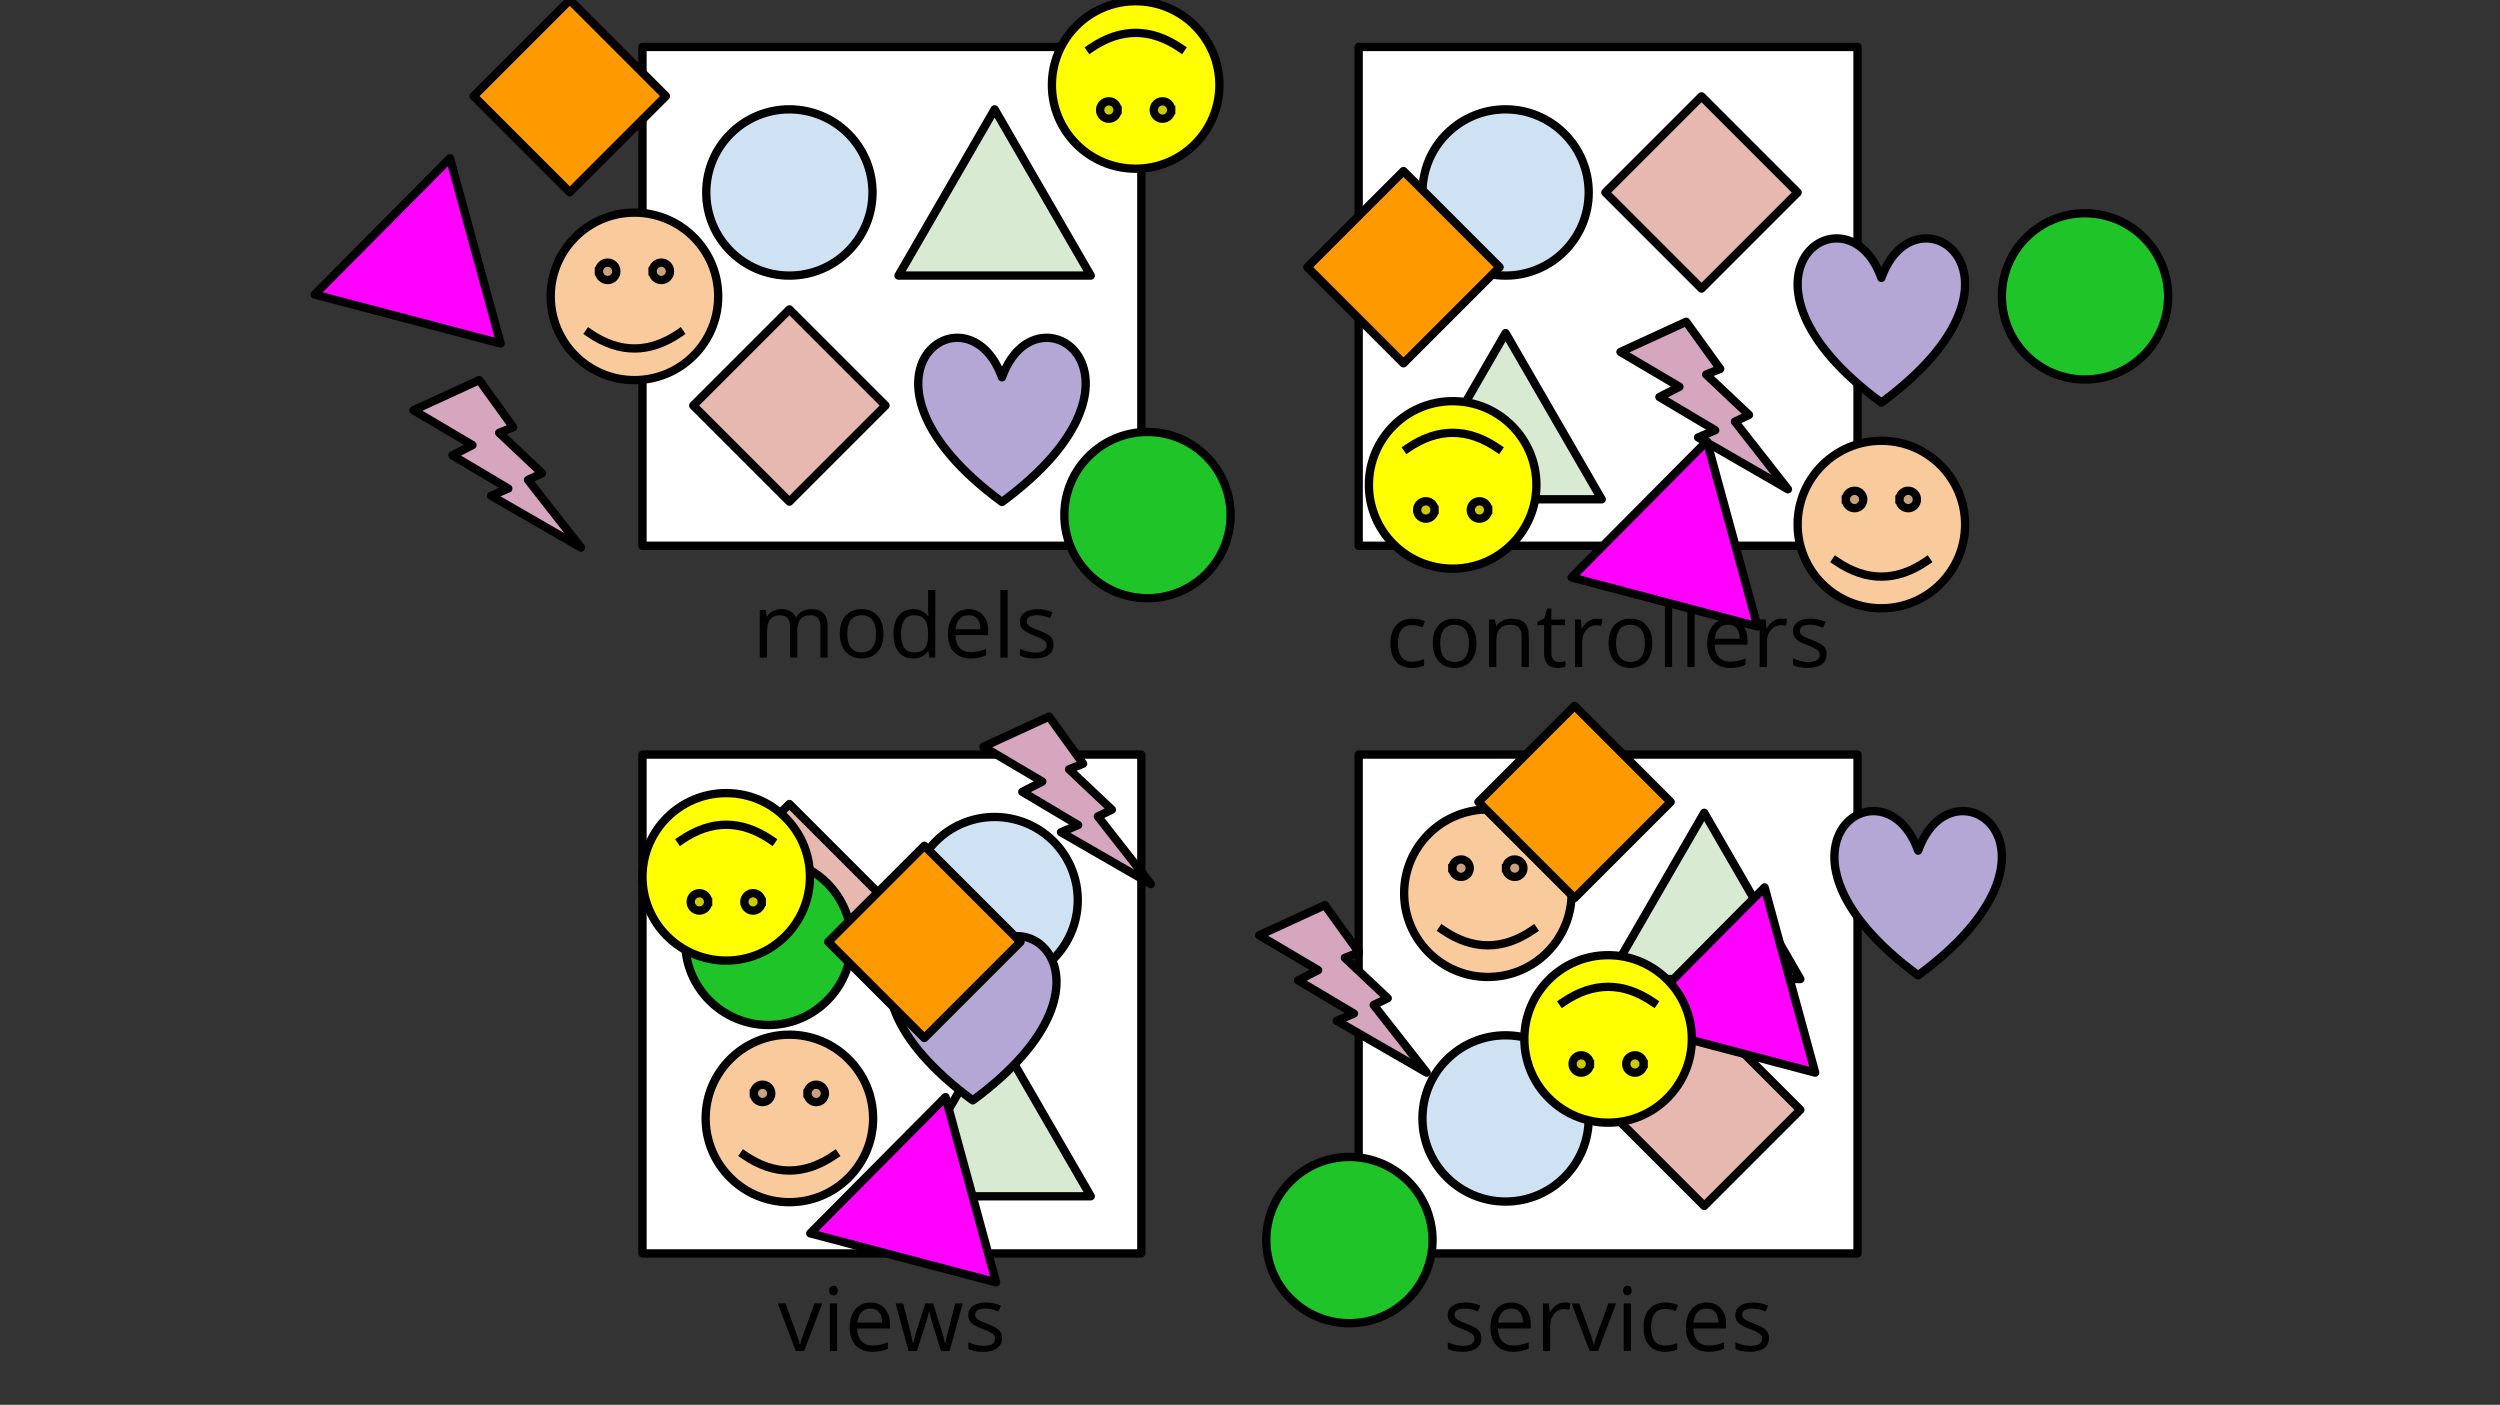 <?xml version="1.0" standalone="yes"?>

<svg version="1.1" viewBox="0.0 0.0 900.341 505.916" fill="none" stroke="none" stroke-linecap="square" stroke-miterlimit="10" xmlns="http://www.w3.org/2000/svg" xmlns:xlink="http://www.w3.org/1999/xlink"><rect x="0.0" y="0.0" width="900.341" height="505.916" fill="#333333" stroke="none"/><clipPath id="p.0"><path d="m0 0l900.341 0l0 505.916l-900.341 0l0 -505.916z" clip-rule="nonzero"></path></clipPath><g clip-path="url(#p.0)"><path fill="#000000" fill-opacity="0.0" d="m0 0l900.341 0l0 505.916l-900.341 0z" fill-rule="evenodd"></path><path fill="#ffffff" d="m231.38 16.906l179.654 0l0 179.654l-179.654 0z" fill-rule="evenodd"></path><path stroke="#000000" stroke-width="3.0" stroke-linejoin="round" stroke-linecap="butt" d="m231.38 16.906l179.654 0l0 179.654l-179.654 0z" fill-rule="evenodd"></path><path fill="#cfe2f3" d="m254.349 69.315l0 0c0 -16.534 13.403 -29.937 29.937 -29.937l0 0c7.94 0 15.554 3.154 21.169 8.768c5.614 5.614 8.768 13.229 8.768 21.169l0 0c0 16.534 -13.403 29.937 -29.937 29.937l0 0c-16.534 0 -29.937 -13.403 -29.937 -29.937z" fill-rule="evenodd"></path><path stroke="#000000" stroke-width="3.0" stroke-linejoin="round" stroke-linecap="butt" d="m254.349 69.315l0 0c0 -16.534 13.403 -29.937 29.937 -29.937l0 0c7.94 0 15.554 3.154 21.169 8.768c5.614 5.614 8.768 13.229 8.768 21.169l0 0c0 16.534 -13.403 29.937 -29.937 29.937l0 0c-16.534 0 -29.937 -13.403 -29.937 -29.937z" fill-rule="evenodd"></path><path fill="#d9ead3" d="m323.591 99.252l34.614 -59.874l34.614 59.874z" fill-rule="evenodd"></path><path stroke="#000000" stroke-width="3.0" stroke-linejoin="round" stroke-linecap="butt" d="m323.591 99.252l34.614 -59.874l34.614 59.874z" fill-rule="evenodd"></path><path fill="#e6b8af" d="m249.672 146.039l34.614 -34.614l34.614 34.614l-34.614 34.614z" fill-rule="evenodd"></path><path stroke="#000000" stroke-width="3.0" stroke-linejoin="round" stroke-linecap="butt" d="m249.672 146.039l34.614 -34.614l34.614 34.614l-34.614 34.614z" fill-rule="evenodd"></path><path fill="#ffffff" d="m489.308 16.906l179.654 0l0 179.654l-179.654 0z" fill-rule="evenodd"></path><path stroke="#000000" stroke-width="3.0" stroke-linejoin="round" stroke-linecap="butt" d="m489.308 16.906l179.654 0l0 179.654l-179.654 0z" fill-rule="evenodd"></path><path fill="#cfe2f3" d="m512.276 69.315l0 0c0 -16.534 13.403 -29.937 29.937 -29.937l0 0c7.94 0 15.554 3.154 21.169 8.768c5.614 5.614 8.768 13.229 8.768 21.169l0 0c0 16.534 -13.403 29.937 -29.937 29.937l0 0c-16.534 0 -29.937 -13.403 -29.937 -29.937z" fill-rule="evenodd"></path><path stroke="#000000" stroke-width="3.0" stroke-linejoin="round" stroke-linecap="butt" d="m512.276 69.315l0 0c0 -16.534 13.403 -29.937 29.937 -29.937l0 0c7.94 0 15.554 3.154 21.169 8.768c5.614 5.614 8.768 13.229 8.768 21.169l0 0c0 16.534 -13.403 29.937 -29.937 29.937l0 0c-16.534 0 -29.937 -13.403 -29.937 -29.937z" fill-rule="evenodd"></path><path fill="#d9ead3" d="m507.599 179.825l34.614 -59.874l34.614 59.874z" fill-rule="evenodd"></path><path stroke="#000000" stroke-width="3.0" stroke-linejoin="round" stroke-linecap="butt" d="m507.599 179.825l34.614 -59.874l34.614 59.874z" fill-rule="evenodd"></path><path fill="#e6b8af" d="m578.165 69.315l34.614 -34.614l34.614 34.614l-34.614 34.614z" fill-rule="evenodd"></path><path stroke="#000000" stroke-width="3.0" stroke-linejoin="round" stroke-linecap="butt" d="m578.165 69.315l34.614 -34.614l34.614 34.614l-34.614 34.614z" fill-rule="evenodd"></path><path fill="#ffffff" d="m231.38 271.749l179.654 0l0 179.654l-179.654 0z" fill-rule="evenodd"></path><path stroke="#000000" stroke-width="3.0" stroke-linejoin="round" stroke-linecap="butt" d="m231.38 271.749l179.654 0l0 179.654l-179.654 0z" fill-rule="evenodd"></path><path fill="#cfe2f3" d="m328.268 324.156l0 0c0 -16.534 13.403 -29.937 29.937 -29.937l0 0c7.94 0 15.554 3.154 21.169 8.768c5.614 5.614 8.768 13.229 8.768 21.169l0 0c0 16.534 -13.403 29.937 -29.937 29.937l0 0c-16.534 0 -29.937 -13.403 -29.937 -29.937z" fill-rule="evenodd"></path><path stroke="#000000" stroke-width="3.0" stroke-linejoin="round" stroke-linecap="butt" d="m328.268 324.156l0 0c0 -16.534 13.403 -29.937 29.937 -29.937l0 0c7.94 0 15.554 3.154 21.169 8.768c5.614 5.614 8.768 13.229 8.768 21.169l0 0c0 16.534 -13.403 29.937 -29.937 29.937l0 0c-16.534 0 -29.937 -13.403 -29.937 -29.937z" fill-rule="evenodd"></path><path fill="#d9ead3" d="m323.591 430.82l34.614 -59.874l34.614 59.874z" fill-rule="evenodd"></path><path stroke="#000000" stroke-width="3.0" stroke-linejoin="round" stroke-linecap="butt" d="m323.591 430.82l34.614 -59.874l34.614 59.874z" fill-rule="evenodd"></path><path fill="#e6b8af" d="m249.672 324.158l34.614 -34.614l34.614 34.614l-34.614 34.614z" fill-rule="evenodd"></path><path stroke="#000000" stroke-width="3.0" stroke-linejoin="round" stroke-linecap="butt" d="m249.672 324.158l34.614 -34.614l34.614 34.614l-34.614 34.614z" fill-rule="evenodd"></path><path fill="#000000" fill-opacity="0.0" d="m189.05 197.098l273.669 0l0 42.205l-273.669 0z" fill-rule="evenodd"></path><path fill="#000000" d="m295.455 236.818l0 -11.141q0 -2.047 -0.875 -3.062q-0.875 -1.031 -2.719 -1.031q-2.422 0 -3.578 1.391q-1.156 1.391 -1.156 4.281l0 9.562l-2.594 0l0 -11.141q0 -2.047 -0.875 -3.062q-0.875 -1.031 -2.734 -1.031q-2.438 0 -3.578 1.469q-1.125 1.453 -1.125 4.781l0 8.984l-2.594 0l0 -17.125l2.109 0l0.422 2.344l0.125 0q0.734 -1.25 2.062 -1.953q1.344 -0.703 3.0 -0.703q4.016 0 5.25 2.906l0.125 0q0.766 -1.344 2.219 -2.125q1.453 -0.781 3.312 -0.781q2.906 0 4.344 1.5q1.453 1.484 1.453 4.766l0 11.172l-2.594 0zm22.719 -8.578q0 4.188 -2.109 6.547q-2.109 2.344 -5.828 2.344q-2.297 0 -4.078 -1.078q-1.781 -1.078 -2.75 -3.094q-0.969 -2.016 -0.969 -4.719q0 -4.188 2.094 -6.516q2.094 -2.344 5.812 -2.344q3.594 0 5.703 2.391q2.125 2.391 2.125 6.469zm-13.047 0q0 3.281 1.312 5.0q1.312 1.719 3.859 1.719q2.547 0 3.859 -1.703q1.328 -1.719 1.328 -5.016q0 -3.266 -1.328 -4.953q-1.312 -1.703 -3.891 -1.703q-2.547 0 -3.844 1.672q-1.297 1.672 -1.297 4.984zm29.25 6.281l-0.141 0q-1.797 2.609 -5.375 2.609q-3.359 0 -5.234 -2.297q-1.859 -2.297 -1.859 -6.531q0 -4.234 1.875 -6.578q1.875 -2.344 5.219 -2.344q3.484 0 5.344 2.531l0.203 0l-0.109 -1.234l-0.062 -1.203l0 -6.969l2.594 0l0 24.312l-2.109 0l-0.344 -2.297zm-5.188 0.438q2.656 0 3.844 -1.438q1.203 -1.453 1.203 -4.672l0 -0.547q0 -3.641 -1.219 -5.188q-1.203 -1.562 -3.859 -1.562q-2.281 0 -3.5 1.781q-1.203 1.766 -1.203 5.0q0 3.281 1.203 4.953q1.203 1.672 3.531 1.672zm20.375 2.172q-3.797 0 -6.0 -2.312q-2.188 -2.312 -2.188 -6.422q0 -4.141 2.031 -6.578q2.047 -2.438 5.484 -2.438q3.219 0 5.094 2.125q1.875 2.109 1.875 5.578l0 1.641l-11.797 0q0.078 3.016 1.516 4.578q1.453 1.562 4.078 1.562q2.766 0 5.469 -1.156l0 2.312q-1.375 0.594 -2.609 0.844q-1.219 0.266 -2.953 0.266zm-0.703 -15.578q-2.062 0 -3.297 1.344q-1.219 1.344 -1.438 3.719l8.953 0q0 -2.453 -1.094 -3.75q-1.094 -1.312 -3.125 -1.312zm14.016 15.266l-2.594 0l0 -24.312l2.594 0l0 24.312zm16.547 -4.672q0 2.391 -1.781 3.688q-1.781 1.297 -5.0 1.297q-3.406 0 -5.312 -1.078l0 -2.406q1.234 0.625 2.641 0.984q1.422 0.359 2.734 0.359q2.031 0 3.125 -0.641q1.094 -0.656 1.094 -1.984q0 -1.0 -0.875 -1.703q-0.859 -0.719 -3.375 -1.688q-2.391 -0.891 -3.406 -1.547q-1.0 -0.672 -1.5 -1.516q-0.484 -0.844 -0.484 -2.016q0 -2.094 1.703 -3.297q1.703 -1.219 4.672 -1.219q2.766 0 5.406 1.125l-0.922 2.109q-2.578 -1.062 -4.672 -1.062q-1.844 0 -2.781 0.578q-0.938 0.578 -0.938 1.594q0 0.688 0.344 1.172q0.359 0.484 1.141 0.922q0.781 0.438 3.0 1.266q3.047 1.109 4.109 2.234q1.078 1.125 1.078 2.828z" fill-rule="nonzero"></path><path fill="#000000" fill-opacity="0.0" d="m442.299 200.523l273.669 0l0 42.205l-273.669 0z" fill-rule="evenodd"></path><path fill="#000000" d="m508.548 240.555q-3.719 0 -5.766 -2.281q-2.031 -2.297 -2.031 -6.484q0 -4.297 2.062 -6.641q2.078 -2.344 5.906 -2.344q1.234 0 2.469 0.266q1.234 0.266 1.938 0.625l-0.797 2.203q-0.859 -0.344 -1.875 -0.562q-1.016 -0.234 -1.797 -0.234q-5.219 0 -5.219 6.656q0 3.156 1.266 4.844q1.281 1.688 3.781 1.688q2.141 0 4.391 -0.922l0 2.297q-1.719 0.891 -4.328 0.891zm23.172 -8.891q0 4.188 -2.109 6.547q-2.109 2.344 -5.828 2.344q-2.297 0 -4.078 -1.078q-1.781 -1.078 -2.75 -3.094q-0.969 -2.016 -0.969 -4.719q0 -4.188 2.094 -6.516q2.094 -2.344 5.812 -2.344q3.594 0 5.703 2.391q2.125 2.391 2.125 6.469zm-13.047 0q0 3.281 1.312 5.0q1.312 1.719 3.859 1.719q2.547 0 3.859 -1.703q1.328 -1.719 1.328 -5.016q0 -3.266 -1.328 -4.953q-1.312 -1.703 -3.891 -1.703q-2.547 0 -3.844 1.672q-1.297 1.672 -1.297 4.984zm29.312 8.578l0 -11.078q0 -2.094 -0.953 -3.125q-0.953 -1.031 -2.984 -1.031q-2.688 0 -3.938 1.453q-1.25 1.453 -1.25 4.797l0 8.984l-2.594 0l0 -17.125l2.109 0l0.422 2.344l0.125 0q0.797 -1.266 2.234 -1.953q1.438 -0.703 3.203 -0.703q3.094 0 4.656 1.5q1.562 1.484 1.562 4.766l0 11.172l-2.594 0zm13.453 -1.828q0.688 0 1.328 -0.094q0.641 -0.109 1.016 -0.219l0 1.984q-0.422 0.203 -1.25 0.328q-0.812 0.141 -1.469 0.141q-4.969 0 -4.969 -5.234l0 -10.188l-2.453 0l0 -1.25l2.453 -1.078l1.094 -3.656l1.5 0l0 3.969l4.969 0l0 2.016l-4.969 0l0 10.078q0 1.547 0.734 2.375q0.734 0.828 2.016 0.828zm13.578 -15.609q1.141 0 2.047 0.188l-0.359 2.406q-1.062 -0.234 -1.875 -0.234q-2.078 0 -3.562 1.688q-1.469 1.688 -1.469 4.203l0 9.188l-2.594 0l0 -17.125l2.141 0l0.297 3.172l0.125 0q0.953 -1.672 2.297 -2.578q1.344 -0.906 2.953 -0.906zm20.031 8.859q0 4.188 -2.109 6.547q-2.109 2.344 -5.828 2.344q-2.297 0 -4.078 -1.078q-1.781 -1.078 -2.75 -3.094q-0.969 -2.016 -0.969 -4.719q0 -4.188 2.094 -6.516q2.094 -2.344 5.812 -2.344q3.594 0 5.703 2.391q2.125 2.391 2.125 6.469zm-13.047 0q0 3.281 1.312 5.0q1.312 1.719 3.859 1.719q2.547 0 3.859 -1.703q1.328 -1.719 1.328 -5.016q0 -3.266 -1.328 -4.953q-1.312 -1.703 -3.891 -1.703q-2.547 0 -3.844 1.672q-1.297 1.672 -1.297 4.984zm20.188 8.578l-2.594 0l0 -24.312l2.594 0l0 24.312zm8.094 0l-2.594 0l0 -24.312l2.594 0l0 24.312zm12.734 0.312q-3.797 0 -6.0 -2.312q-2.188 -2.312 -2.188 -6.422q0 -4.141 2.031 -6.578q2.047 -2.438 5.484 -2.438q3.219 0 5.094 2.125q1.875 2.109 1.875 5.578l0 1.641l-11.797 0q0.078 3.016 1.516 4.578q1.453 1.562 4.078 1.562q2.766 0 5.469 -1.156l0 2.312q-1.375 0.594 -2.609 0.844q-1.219 0.266 -2.953 0.266zm-0.703 -15.578q-2.062 0 -3.297 1.344q-1.219 1.344 -1.438 3.719l8.953 0q0 -2.453 -1.094 -3.75q-1.094 -1.312 -3.125 -1.312zm19.234 -2.172q1.141 0 2.047 0.188l-0.359 2.406q-1.062 -0.234 -1.875 -0.234q-2.078 0 -3.562 1.688q-1.469 1.688 -1.469 4.203l0 9.188l-2.594 0l0 -17.125l2.141 0l0.297 3.172l0.125 0q0.953 -1.672 2.297 -2.578q1.344 -0.906 2.953 -0.906zm16.297 12.766q0 2.391 -1.781 3.688q-1.781 1.297 -5.0 1.297q-3.406 0 -5.312 -1.078l0 -2.406q1.234 0.625 2.641 0.984q1.422 0.359 2.734 0.359q2.031 0 3.125 -0.641q1.094 -0.656 1.094 -1.984q0 -1.0 -0.875 -1.703q-0.859 -0.719 -3.375 -1.688q-2.391 -0.891 -3.406 -1.547q-1.0 -0.672 -1.5 -1.516q-0.484 -0.844 -0.484 -2.016q0 -2.094 1.703 -3.297q1.703 -1.219 4.672 -1.219q2.766 0 5.406 1.125l-0.922 2.109q-2.578 -1.062 -4.672 -1.062q-1.844 0 -2.781 0.578q-0.938 0.578 -0.938 1.594q0 0.688 0.344 1.172q0.359 0.484 1.141 0.922q0.781 0.438 3.0 1.266q3.047 1.109 4.109 2.234q1.078 1.125 1.078 2.828z" fill-rule="nonzero"></path><path fill="#000000" fill-opacity="0.0" d="m184.373 446.806l273.669 0l0 42.205l-273.669 0z" fill-rule="evenodd"></path><path fill="#000000" d="m286.59 486.526l-6.5 -17.125l2.781 0l3.688 10.156q1.25 3.562 1.469 4.625l0.125 0q0.172 -0.828 1.078 -3.422q0.922 -2.609 4.109 -11.359l2.781 0l-6.5 17.125l-3.031 0zm14.875 0l-2.594 0l0 -17.125l2.594 0l0 17.125zm-2.812 -21.766q0 -0.891 0.438 -1.297q0.438 -0.422 1.094 -0.422q0.625 0 1.078 0.422q0.453 0.422 0.453 1.297q0 0.875 -0.453 1.312q-0.453 0.422 -1.078 0.422q-0.656 0 -1.094 -0.422q-0.438 -0.438 -0.438 -1.312zm15.547 22.078q-3.797 0 -6 -2.312q-2.188 -2.312 -2.188 -6.422q0 -4.141 2.031 -6.578q2.047 -2.438 5.484 -2.438q3.219 0 5.094 2.125q1.875 2.109 1.875 5.578l0 1.641l-11.797 0q0.078 3.016 1.516 4.578q1.453 1.562 4.078 1.562q2.766 0 5.469 -1.156l0 2.312q-1.375 0.594 -2.609 0.844q-1.219 0.266 -2.953 0.266zm-0.703 -15.578q-2.063 0 -3.297 1.344q-1.219 1.344 -1.438 3.719l8.953 0q0 -2.453 -1.094 -3.75q-1.094 -1.312 -3.125 -1.312zm25.406 15.266l-3.141 -10.047q-0.297 -0.922 -1.109 -4.188l-0.125 0q-0.625 2.734 -1.094 4.219l-3.234 10.016l-3.0 0l-4.672 -17.125l2.719 0q1.656 6.453 2.516 9.828q0.875 3.375 1.0 4.547l0.125 0q0.172 -0.891 0.547 -2.297q0.391 -1.422 0.672 -2.25l3.141 -9.828l2.812 0l3.062 9.828q0.875 2.688 1.188 4.516l0.125 0q0.062 -0.562 0.328 -1.734q0.281 -1.172 3.266 -12.609l2.688 0l-4.734 17.125l-3.078 0zm21.953 -4.672q0 2.391 -1.781 3.688q-1.781 1.297 -5.0 1.297q-3.406 0 -5.312 -1.078l0 -2.406q1.234 0.625 2.641 0.984q1.422 0.359 2.734 0.359q2.031 0 3.125 -0.641q1.094 -0.656 1.094 -1.984q0 -1.0 -0.875 -1.703q-0.859 -0.719 -3.375 -1.688q-2.391 -0.891 -3.406 -1.547q-1.0 -0.672 -1.5 -1.516q-0.484 -0.844 -0.484 -2.016q0 -2.094 1.703 -3.297q1.703 -1.219 4.672 -1.219q2.766 0 5.406 1.125l-0.922 2.109q-2.578 -1.062 -4.672 -1.062q-1.844 0 -2.781 0.578q-0.938 0.578 -0.938 1.594q0 0.688 0.344 1.172q0.359 0.484 1.141 0.922q0.781 0.438 3.0 1.266q3.047 1.109 4.109 2.234q1.078 1.125 1.078 2.828z" fill-rule="nonzero"></path><path fill="#ffffff" d="m489.307 271.747l179.654 0l0 179.654l-179.654 0z" fill-rule="evenodd"></path><path stroke="#000000" stroke-width="3.0" stroke-linejoin="round" stroke-linecap="butt" d="m489.307 271.747l179.654 0l0 179.654l-179.654 0z" fill-rule="evenodd"></path><path fill="#cfe2f3" d="m512.276 402.788l0 0c0 -16.534 13.403 -29.937 29.937 -29.937l0 0c7.94 0 15.554 3.154 21.169 8.768c5.614 5.614 8.768 13.229 8.768 21.169l0 0c0 16.534 -13.403 29.937 -29.937 29.937l0 0c-16.534 0 -29.937 -13.403 -29.937 -29.937z" fill-rule="evenodd"></path><path stroke="#000000" stroke-width="3.0" stroke-linejoin="round" stroke-linecap="butt" d="m512.276 402.788l0 0c0 -16.534 13.403 -29.937 29.937 -29.937l0 0c7.94 0 15.554 3.154 21.169 8.768c5.614 5.614 8.768 13.229 8.768 21.169l0 0c0 16.534 -13.403 29.937 -29.937 29.937l0 0c-16.534 0 -29.937 -13.403 -29.937 -29.937z" fill-rule="evenodd"></path><path fill="#d9ead3" d="m579.134 352.59l34.614 -59.874l34.614 59.874z" fill-rule="evenodd"></path><path stroke="#000000" stroke-width="3.0" stroke-linejoin="round" stroke-linecap="butt" d="m579.134 352.59l34.614 -59.874l34.614 59.874z" fill-rule="evenodd"></path><path fill="#e6b8af" d="m579.134 399.697l34.614 -34.614l34.614 34.614l-34.614 34.614z" fill-rule="evenodd"></path><path stroke="#000000" stroke-width="3.0" stroke-linejoin="round" stroke-linecap="butt" d="m579.134 399.697l34.614 -34.614l34.614 34.614l-34.614 34.614z" fill-rule="evenodd"></path><path fill="#000000" fill-opacity="0.0" d="m442.299 446.805l273.669 0l0 42.205l-273.669 0z" fill-rule="evenodd"></path><path fill="#000000" d="m533.501 481.853q0 2.391 -1.781 3.688q-1.781 1.297 -5.0 1.297q-3.406 0 -5.312 -1.078l0 -2.406q1.234 0.625 2.641 0.984q1.422 0.359 2.734 0.359q2.031 0 3.125 -0.641q1.094 -0.656 1.094 -1.984q0 -1.0 -0.875 -1.703q-0.859 -0.719 -3.375 -1.688q-2.391 -0.891 -3.406 -1.547q-1.0 -0.672 -1.5 -1.516q-0.484 -0.844 -0.484 -2.016q0 -2.094 1.703 -3.297q1.703 -1.219 4.672 -1.219q2.766 0 5.406 1.125l-0.922 2.109q-2.578 -1.062 -4.672 -1.062q-1.844 0 -2.781 0.578q-0.938 0.578 -0.938 1.594q0 0.688 0.344 1.172q0.359 0.484 1.141 0.922q0.781 0.438 3.0 1.266q3.047 1.109 4.109 2.234q1.078 1.125 1.078 2.828zm11.453 4.984q-3.797 0 -6.0 -2.312q-2.188 -2.312 -2.188 -6.422q0 -4.141 2.031 -6.578q2.047 -2.438 5.484 -2.438q3.219 0 5.094 2.125q1.875 2.109 1.875 5.578l0 1.641l-11.797 0q0.078 3.016 1.516 4.578q1.453 1.562 4.078 1.562q2.766 0 5.469 -1.156l0 2.312q-1.375 0.594 -2.609 0.844q-1.219 0.266 -2.953 0.266zm-0.703 -15.578q-2.062 0 -3.297 1.344q-1.219 1.344 -1.438 3.719l8.953 0q0 -2.453 -1.094 -3.75q-1.094 -1.312 -3.125 -1.312zm19.234 -2.172q1.141 0 2.047 0.188l-0.359 2.406q-1.062 -0.234 -1.875 -0.234q-2.078 0 -3.562 1.688q-1.469 1.688 -1.469 4.203l0 9.188l-2.594 0l0 -17.125l2.141 0l0.297 3.172l0.125 0q0.953 -1.672 2.297 -2.578q1.344 -0.906 2.953 -0.906zm9.0 17.438l-6.5 -17.125l2.781 0l3.688 10.156q1.25 3.562 1.469 4.625l0.125 0q0.172 -0.828 1.078 -3.422q0.922 -2.609 4.109 -11.359l2.781 0l-6.5 17.125l-3.031 0zm14.875 0l-2.594 0l0 -17.125l2.594 0l0 17.125zm-2.812 -21.766q0 -0.891 0.438 -1.297q0.438 -0.422 1.094 -0.422q0.625 0 1.078 0.422q0.453 0.422 0.453 1.297q0 0.875 -0.453 1.312q-0.453 0.422 -1.078 0.422q-0.656 0 -1.094 -0.422q-0.438 -0.438 -0.438 -1.312zm15.156 22.078q-3.719 0 -5.766 -2.281q-2.031 -2.297 -2.031 -6.484q0 -4.297 2.062 -6.641q2.078 -2.344 5.906 -2.344q1.234 0 2.469 0.266q1.234 0.266 1.938 0.625l-0.797 2.203q-0.859 -0.344 -1.875 -0.562q-1.016 -0.234 -1.797 -0.234q-5.219 0 -5.219 6.656q0 3.156 1.266 4.844q1.281 1.688 3.781 1.688q2.141 0 4.391 -0.922l0 2.297q-1.719 0.891 -4.328 0.891zm15.625 0q-3.797 0 -6.0 -2.312q-2.188 -2.312 -2.188 -6.422q0 -4.141 2.031 -6.578q2.047 -2.438 5.484 -2.438q3.219 0 5.094 2.125q1.875 2.109 1.875 5.578l0 1.641l-11.797 0q0.078 3.016 1.516 4.578q1.453 1.562 4.078 1.562q2.766 0 5.469 -1.156l0 2.312q-1.375 0.594 -2.609 0.844q-1.219 0.266 -2.953 0.266zm-0.703 -15.578q-2.062 0 -3.297 1.344q-1.219 1.344 -1.438 3.719l8.953 0q0 -2.453 -1.094 -3.75q-1.094 -1.312 -3.125 -1.312zm22.469 10.594q0 2.391 -1.781 3.688q-1.781 1.297 -5.0 1.297q-3.406 0 -5.312 -1.078l0 -2.406q1.234 0.625 2.641 0.984q1.422 0.359 2.734 0.359q2.031 0 3.125 -0.641q1.094 -0.656 1.094 -1.984q0 -1.0 -0.875 -1.703q-0.859 -0.719 -3.375 -1.688q-2.391 -0.891 -3.406 -1.547q-1.0 -0.672 -1.5 -1.516q-0.484 -0.844 -0.484 -2.016q0 -2.094 1.703 -3.297q1.703 -1.219 4.672 -1.219q2.766 0 5.406 1.125l-0.922 2.109q-2.578 -1.062 -4.672 -1.062q-1.844 0 -2.781 0.578q-0.938 0.578 -0.938 1.594q0 0.688 0.344 1.172q0.359 0.484 1.141 0.922q0.781 0.438 3.0 1.266q3.047 1.109 4.109 2.234q1.078 1.125 1.078 2.828z" fill-rule="nonzero"></path><path fill="#b4a7d6" d="m360.85 135.879c12.474 -34.927 61.121 0 0 44.906c-61.121 -44.906 -12.474 -79.832 0 -44.906z" fill-rule="evenodd"></path><path stroke="#000000" stroke-width="3.0" stroke-linejoin="round" stroke-linecap="butt" d="m360.85 135.879c12.474 -34.927 61.121 0 0 44.906c-61.121 -44.906 -12.474 -79.832 0 -44.906z" fill-rule="evenodd"></path><path fill="#b4a7d6" d="m690.795 306.343c12.474 -34.927 61.121 0 0 44.905c-61.121 -44.905 -12.474 -79.832 0 -44.905z" fill-rule="evenodd"></path><path stroke="#000000" stroke-width="3.0" stroke-linejoin="round" stroke-linecap="butt" d="m690.795 306.343c12.474 -34.927 61.121 0 0 44.905c-61.121 -44.905 -12.474 -79.832 0 -44.905z" fill-rule="evenodd"></path><path fill="#b4a7d6" d="m350.333 351.373c12.474 -34.927 61.121 0 0 44.906c-61.121 -44.906 -12.474 -79.832 0 -44.906z" fill-rule="evenodd"></path><path stroke="#000000" stroke-width="3.0" stroke-linejoin="round" stroke-linecap="butt" d="m350.333 351.373c12.474 -34.927 61.121 0 0 44.906c-61.121 -44.906 -12.474 -79.832 0 -44.906z" fill-rule="evenodd"></path><path fill="#b4a7d6" d="m677.549 100.089c12.474 -34.927 61.121 0 0 44.906c-61.121 -44.906 -12.474 -79.832 0 -44.906z" fill-rule="evenodd"></path><path stroke="#000000" stroke-width="3.0" stroke-linejoin="round" stroke-linecap="butt" d="m677.549 100.089c12.474 -34.927 61.121 0 0 44.906c-61.121 -44.906 -12.474 -79.832 0 -44.906z" fill-rule="evenodd"></path><path fill="#f9cb9c" d="m198.336 106.732l0 0c0 -16.656 13.502 -30.157 30.157 -30.157c16.656 0 30.157 13.502 30.157 30.157c0 16.656 -13.502 30.157 -30.157 30.157c-16.656 0 -30.157 -13.502 -30.157 -30.157z" fill-rule="evenodd"></path><path fill="#c7a27c" d="m215.69 97.713c0 -1.735 1.406 -3.141 3.141 -3.141c1.735 0 3.141 1.406 3.141 3.141c0 1.735 -1.406 3.141 -3.141 3.141c-1.735 0 -3.141 -1.406 -3.141 -3.141m19.323 0c0 -1.735 1.406 -3.141 3.141 -3.141c1.735 0 3.141 1.406 3.141 3.141c0 1.735 -1.406 3.141 -3.141 3.141c-1.735 0 -3.141 -1.406 -3.141 -3.141" fill-rule="evenodd"></path><path fill="#000000" fill-opacity="0.0" d="m212.148 119.884q16.346 11.226 32.653 0" fill-rule="evenodd"></path><path fill="#000000" fill-opacity="0.0" d="m198.336 106.732l0 0c0 -16.656 13.502 -30.157 30.157 -30.157c16.656 0 30.157 13.502 30.157 30.157c0 16.656 -13.502 30.157 -30.157 30.157c-16.656 0 -30.157 -13.502 -30.157 -30.157z" fill-rule="evenodd"></path><path stroke="#000000" stroke-width="3.0" stroke-linejoin="round" stroke-linecap="butt" d="m215.69 97.713c0 -1.735 1.406 -3.141 3.141 -3.141c1.735 0 3.141 1.406 3.141 3.141c0 1.735 -1.406 3.141 -3.141 3.141c-1.735 0 -3.141 -1.406 -3.141 -3.141m19.323 0c0 -1.735 1.406 -3.141 3.141 -3.141c1.735 0 3.141 1.406 3.141 3.141c0 1.735 -1.406 3.141 -3.141 3.141c-1.735 0 -3.141 -1.406 -3.141 -3.141" fill-rule="evenodd"></path><path stroke="#000000" stroke-width="3.0" stroke-linejoin="round" stroke-linecap="butt" d="m212.148 119.884q16.346 11.226 32.653 0" fill-rule="evenodd"></path><path stroke="#000000" stroke-width="3.0" stroke-linejoin="round" stroke-linecap="butt" d="m198.336 106.732l0 0c0 -16.656 13.502 -30.157 30.157 -30.157c16.656 0 30.157 13.502 30.157 30.157c0 16.656 -13.502 30.157 -30.157 30.157c-16.656 0 -30.157 -13.502 -30.157 -30.157z" fill-rule="evenodd"></path><path fill="#f9cb9c" d="m647.391 188.899l0 0c0 -16.656 13.502 -30.157 30.158 -30.157c16.656 0 30.157 13.502 30.157 30.157c0 16.656 -13.502 30.157 -30.157 30.157c-16.656 0 -30.158 -13.502 -30.158 -30.157z" fill-rule="evenodd"></path><path fill="#c7a27c" d="m664.746 179.88c0 -1.735 1.406 -3.141 3.141 -3.141c1.735 0 3.141 1.406 3.141 3.141c0 1.735 -1.406 3.141 -3.141 3.141c-1.735 0 -3.141 -1.406 -3.141 -3.141m19.323 0c0 -1.735 1.406 -3.141 3.141 -3.141c1.735 0 3.141 1.406 3.141 3.141c0 1.735 -1.406 3.141 -3.141 3.141c-1.735 0 -3.141 -1.406 -3.141 -3.141" fill-rule="evenodd"></path><path fill="#000000" fill-opacity="0.0" d="m661.203 202.051q16.346 11.226 32.653 0" fill-rule="evenodd"></path><path fill="#000000" fill-opacity="0.0" d="m647.391 188.899l0 0c0 -16.656 13.502 -30.157 30.158 -30.157c16.656 0 30.157 13.502 30.157 30.157c0 16.656 -13.502 30.157 -30.157 30.157c-16.656 0 -30.158 -13.502 -30.158 -30.157z" fill-rule="evenodd"></path><path stroke="#000000" stroke-width="3.0" stroke-linejoin="round" stroke-linecap="butt" d="m664.746 179.88c0 -1.735 1.406 -3.141 3.141 -3.141c1.735 0 3.141 1.406 3.141 3.141c0 1.735 -1.406 3.141 -3.141 3.141c-1.735 0 -3.141 -1.406 -3.141 -3.141m19.323 0c0 -1.735 1.406 -3.141 3.141 -3.141c1.735 0 3.141 1.406 3.141 3.141c0 1.735 -1.406 3.141 -3.141 3.141c-1.735 0 -3.141 -1.406 -3.141 -3.141" fill-rule="evenodd"></path><path stroke="#000000" stroke-width="3.0" stroke-linejoin="round" stroke-linecap="butt" d="m661.203 202.051q16.346 11.226 32.653 0" fill-rule="evenodd"></path><path stroke="#000000" stroke-width="3.0" stroke-linejoin="round" stroke-linecap="butt" d="m647.391 188.899l0 0c0 -16.656 13.502 -30.157 30.158 -30.157c16.656 0 30.157 13.502 30.157 30.157c0 16.656 -13.502 30.157 -30.157 30.157c-16.656 0 -30.158 -13.502 -30.158 -30.157z" fill-rule="evenodd"></path><path fill="#f9cb9c" d="m254.129 402.789l0 0c0 -16.656 13.502 -30.158 30.157 -30.158c16.656 0 30.157 13.502 30.157 30.158c0 16.656 -13.502 30.157 -30.157 30.157c-16.656 0 -30.157 -13.502 -30.157 -30.157z" fill-rule="evenodd"></path><path fill="#c7a27c" d="m271.483 393.769c0 -1.735 1.406 -3.141 3.141 -3.141c1.735 0 3.141 1.406 3.141 3.141c0 1.735 -1.406 3.141 -3.141 3.141c-1.735 0 -3.141 -1.406 -3.141 -3.141m19.323 0c0 -1.735 1.406 -3.141 3.141 -3.141c1.735 0 3.141 1.406 3.141 3.141c0 1.735 -1.406 3.141 -3.141 3.141c-1.735 0 -3.141 -1.406 -3.141 -3.141" fill-rule="evenodd"></path><path fill="#000000" fill-opacity="0.0" d="m267.941 415.941q16.346 11.226 32.653 0" fill-rule="evenodd"></path><path fill="#000000" fill-opacity="0.0" d="m254.129 402.789l0 0c0 -16.656 13.502 -30.158 30.157 -30.158c16.656 0 30.157 13.502 30.157 30.158c0 16.656 -13.502 30.157 -30.157 30.157c-16.656 0 -30.157 -13.502 -30.157 -30.157z" fill-rule="evenodd"></path><path stroke="#000000" stroke-width="3.0" stroke-linejoin="round" stroke-linecap="butt" d="m271.483 393.769c0 -1.735 1.406 -3.141 3.141 -3.141c1.735 0 3.141 1.406 3.141 3.141c0 1.735 -1.406 3.141 -3.141 3.141c-1.735 0 -3.141 -1.406 -3.141 -3.141m19.323 0c0 -1.735 1.406 -3.141 3.141 -3.141c1.735 0 3.141 1.406 3.141 3.141c0 1.735 -1.406 3.141 -3.141 3.141c-1.735 0 -3.141 -1.406 -3.141 -3.141" fill-rule="evenodd"></path><path stroke="#000000" stroke-width="3.0" stroke-linejoin="round" stroke-linecap="butt" d="m267.941 415.941q16.346 11.226 32.653 0" fill-rule="evenodd"></path><path stroke="#000000" stroke-width="3.0" stroke-linejoin="round" stroke-linecap="butt" d="m254.129 402.789l0 0c0 -16.656 13.502 -30.158 30.157 -30.158c16.656 0 30.157 13.502 30.157 30.158c0 16.656 -13.502 30.157 -30.157 30.157c-16.656 0 -30.157 -13.502 -30.157 -30.157z" fill-rule="evenodd"></path><path fill="#f9cb9c" d="m505.68 321.682l0 0c0 -16.656 13.502 -30.157 30.158 -30.157c16.656 0 30.157 13.502 30.157 30.157c0 16.656 -13.502 30.158 -30.157 30.158c-16.656 0 -30.158 -13.502 -30.158 -30.158z" fill-rule="evenodd"></path><path fill="#c7a27c" d="m523.034 312.663c0 -1.735 1.406 -3.141 3.141 -3.141c1.735 0 3.141 1.406 3.141 3.141c0 1.735 -1.406 3.141 -3.141 3.141c-1.735 0 -3.141 -1.406 -3.141 -3.141m19.323 0c0 -1.735 1.406 -3.141 3.141 -3.141c1.735 0 3.141 1.406 3.141 3.141c0 1.735 -1.406 3.141 -3.141 3.141c-1.735 0 -3.141 -1.406 -3.141 -3.141" fill-rule="evenodd"></path><path fill="#000000" fill-opacity="0.0" d="m519.492 334.834q16.346 11.226 32.653 0" fill-rule="evenodd"></path><path fill="#000000" fill-opacity="0.0" d="m505.68 321.682l0 0c0 -16.656 13.502 -30.157 30.158 -30.157c16.656 0 30.157 13.502 30.157 30.157c0 16.656 -13.502 30.158 -30.157 30.158c-16.656 0 -30.158 -13.502 -30.158 -30.158z" fill-rule="evenodd"></path><path stroke="#000000" stroke-width="3.0" stroke-linejoin="round" stroke-linecap="butt" d="m523.034 312.663c0 -1.735 1.406 -3.141 3.141 -3.141c1.735 0 3.141 1.406 3.141 3.141c0 1.735 -1.406 3.141 -3.141 3.141c-1.735 0 -3.141 -1.406 -3.141 -3.141m19.323 0c0 -1.735 1.406 -3.141 3.141 -3.141c1.735 0 3.141 1.406 3.141 3.141c0 1.735 -1.406 3.141 -3.141 3.141c-1.735 0 -3.141 -1.406 -3.141 -3.141" fill-rule="evenodd"></path><path stroke="#000000" stroke-width="3.0" stroke-linejoin="round" stroke-linecap="butt" d="m519.492 334.834q16.346 11.226 32.653 0" fill-rule="evenodd"></path><path stroke="#000000" stroke-width="3.0" stroke-linejoin="round" stroke-linecap="butt" d="m505.68 321.682l0 0c0 -16.656 13.502 -30.157 30.158 -30.157c16.656 0 30.157 13.502 30.157 30.157c0 16.656 -13.502 30.158 -30.157 30.158c-16.656 0 -30.158 -13.502 -30.158 -30.158z" fill-rule="evenodd"></path><path fill="#d5a6bd" d="m607.248 115.882l12.253 16.978l-5.054 2.002l15.434 14.548l-5.054 2.429l19.08 24.358l-32.358 -18.667l6.171 -2.591l-20.105 -11.957l7.204 -3.694l-21.228 -12.543z" fill-rule="evenodd"></path><path stroke="#000000" stroke-width="3.0" stroke-linejoin="round" stroke-linecap="butt" d="m607.248 115.882l12.253 16.978l-5.054 2.002l15.434 14.548l-5.054 2.429l19.08 24.358l-32.358 -18.667l6.171 -2.591l-20.105 -11.957l7.204 -3.694l-21.228 -12.543z" fill-rule="evenodd"></path><path fill="#d5a6bd" d="m477.137 325.976l12.253 16.978l-5.054 2.002l15.434 14.548l-5.054 2.429l19.08 24.358l-32.358 -18.667l6.171 -2.591l-20.105 -11.957l7.204 -3.694l-21.228 -12.543z" fill-rule="evenodd"></path><path stroke="#000000" stroke-width="3.0" stroke-linejoin="round" stroke-linecap="butt" d="m477.137 325.976l12.253 16.978l-5.054 2.002l15.434 14.548l-5.054 2.429l19.08 24.358l-32.358 -18.667l6.171 -2.591l-20.105 -11.957l7.204 -3.694l-21.228 -12.543z" fill-rule="evenodd"></path><path fill="#d5a6bd" d="m172.576 136.89l12.253 16.978l-5.054 2.002l15.434 14.548l-5.054 2.429l19.08 24.358l-32.358 -18.667l6.171 -2.591l-20.105 -11.957l7.204 -3.694l-21.228 -12.543z" fill-rule="evenodd"></path><path stroke="#000000" stroke-width="3.0" stroke-linejoin="round" stroke-linecap="butt" d="m172.576 136.89l12.253 16.978l-5.054 2.002l15.434 14.548l-5.054 2.429l19.08 24.358l-32.358 -18.667l6.171 -2.591l-20.105 -11.957l7.204 -3.694l-21.228 -12.543z" fill-rule="evenodd"></path><path fill="#d5a6bd" d="m377.804 258.067l12.253 16.978l-5.054 2.002l15.434 14.548l-5.054 2.429l19.08 24.358l-32.358 -18.667l6.171 -2.591l-20.105 -11.957l7.204 -3.694l-21.228 -12.543z" fill-rule="evenodd"></path><path stroke="#000000" stroke-width="3.0" stroke-linejoin="round" stroke-linecap="butt" d="m377.804 258.067l12.253 16.978l-5.054 2.002l15.434 14.548l-5.054 2.429l19.08 24.358l-32.358 -18.667l6.171 -2.591l-20.105 -11.957l7.204 -3.694l-21.228 -12.543z" fill-rule="evenodd"></path><path fill="#1fc428" d="m383.312 185.5l0 0c0 -16.534 13.403 -29.937 29.937 -29.937l0 0c7.94 0 15.554 3.154 21.169 8.768c5.614 5.614 8.768 13.229 8.768 21.169l0 0c0 16.534 -13.403 29.937 -29.937 29.937l0 0c-16.534 0 -29.937 -13.403 -29.937 -29.937z" fill-rule="evenodd"></path><path stroke="#000000" stroke-width="3.0" stroke-linejoin="round" stroke-linecap="butt" d="m383.312 185.5l0 0c0 -16.534 13.403 -29.937 29.937 -29.937l0 0c7.94 0 15.554 3.154 21.169 8.768c5.614 5.614 8.768 13.229 8.768 21.169l0 0c0 16.534 -13.403 29.937 -29.937 29.937l0 0c-16.534 0 -29.937 -13.403 -29.937 -29.937z" fill-rule="evenodd"></path><path fill="#1fc428" d="m720.95 106.731l0 0c0 -16.534 13.403 -29.937 29.937 -29.937l0 0c7.94 0 15.554 3.154 21.169 8.768c5.614 5.614 8.768 13.229 8.768 21.169l0 0c0 16.534 -13.403 29.937 -29.937 29.937l0 0c-16.534 0 -29.937 -13.403 -29.937 -29.937z" fill-rule="evenodd"></path><path stroke="#000000" stroke-width="3.0" stroke-linejoin="round" stroke-linecap="butt" d="m720.95 106.731l0 0c0 -16.534 13.403 -29.937 29.937 -29.937l0 0c7.94 0 15.554 3.154 21.169 8.768c5.614 5.614 8.768 13.229 8.768 21.169l0 0c0 16.534 -13.403 29.937 -29.937 29.937l0 0c-16.534 0 -29.937 -13.403 -29.937 -29.937z" fill-rule="evenodd"></path><path fill="#1fc428" d="m456.039 446.594l0 0c0 -16.534 13.403 -29.937 29.937 -29.937l0 0c7.94 0 15.554 3.154 21.169 8.768c5.614 5.614 8.768 13.229 8.768 21.169l0 0c0 16.534 -13.403 29.937 -29.937 29.937l0 0c-16.534 0 -29.937 -13.403 -29.937 -29.937z" fill-rule="evenodd"></path><path stroke="#000000" stroke-width="3.0" stroke-linejoin="round" stroke-linecap="butt" d="m456.039 446.594l0 0c0 -16.534 13.403 -29.937 29.937 -29.937l0 0c7.94 0 15.554 3.154 21.169 8.768c5.614 5.614 8.768 13.229 8.768 21.169l0 0c0 16.534 -13.403 29.937 -29.937 29.937l0 0c-16.534 0 -29.937 -13.403 -29.937 -29.937z" fill-rule="evenodd"></path><path fill="#1fc428" d="m246.761 339.201l0 0c0 -16.534 13.403 -29.937 29.937 -29.937l0 0c7.94 0 15.554 3.154 21.169 8.768c5.614 5.614 8.768 13.229 8.768 21.169l0 0c0 16.534 -13.403 29.937 -29.937 29.937l0 0c-16.534 0 -29.937 -13.403 -29.937 -29.937z" fill-rule="evenodd"></path><path stroke="#000000" stroke-width="3.0" stroke-linejoin="round" stroke-linecap="butt" d="m246.761 339.201l0 0c0 -16.534 13.403 -29.937 29.937 -29.937l0 0c7.94 0 15.554 3.154 21.169 8.768c5.614 5.614 8.768 13.229 8.768 21.169l0 0c0 16.534 -13.403 29.937 -29.937 29.937l0 0c-16.534 0 -29.937 -13.403 -29.937 -29.937z" fill-rule="evenodd"></path><path fill="#ff00ff" d="m113.346 106.066l48.709 -49.071l18.22 66.709z" fill-rule="evenodd"></path><path stroke="#000000" stroke-width="3.0" stroke-linejoin="round" stroke-linecap="butt" d="m113.346 106.066l48.709 -49.071l18.22 66.709z" fill-rule="evenodd"></path><path fill="#ff00ff" d="m565.995 207.965l48.709 -49.071l18.22 66.709z" fill-rule="evenodd"></path><path stroke="#000000" stroke-width="3.0" stroke-linejoin="round" stroke-linecap="butt" d="m565.995 207.965l48.709 -49.071l18.22 66.709z" fill-rule="evenodd"></path><path fill="#ff00ff" d="m586.787 368.654l48.709 -49.071l18.221 66.709z" fill-rule="evenodd"></path><path stroke="#000000" stroke-width="3.0" stroke-linejoin="round" stroke-linecap="butt" d="m586.787 368.654l48.709 -49.071l18.221 66.709z" fill-rule="evenodd"></path><path fill="#ff00ff" d="m291.803 444.181l48.709 -49.071l18.22 66.709z" fill-rule="evenodd"></path><path stroke="#000000" stroke-width="3.0" stroke-linejoin="round" stroke-linecap="butt" d="m291.803 444.181l48.709 -49.071l18.22 66.709z" fill-rule="evenodd"></path><path fill="#ff9900" d="m170.585 34.614l34.614 -34.614l34.614 34.614l-34.614 34.614z" fill-rule="evenodd"></path><path stroke="#000000" stroke-width="3.0" stroke-linejoin="round" stroke-linecap="butt" d="m170.585 34.614l34.614 -34.614l34.614 34.614l-34.614 34.614z" fill-rule="evenodd"></path><path fill="#ff9900" d="m470.829 96.22l34.614 -34.614l34.614 34.614l-34.614 34.614z" fill-rule="evenodd"></path><path stroke="#000000" stroke-width="3.0" stroke-linejoin="round" stroke-linecap="butt" d="m470.829 96.22l34.614 -34.614l34.614 34.614l-34.614 34.614z" fill-rule="evenodd"></path><path fill="#ff9900" d="m532.438 288.82l34.614 -34.614l34.614 34.614l-34.614 34.614z" fill-rule="evenodd"></path><path stroke="#000000" stroke-width="3.0" stroke-linejoin="round" stroke-linecap="butt" d="m532.438 288.82l34.614 -34.614l34.614 34.614l-34.614 34.614z" fill-rule="evenodd"></path><path fill="#ff9900" d="m298.276 339.202l34.614 -34.614l34.614 34.614l-34.614 34.614z" fill-rule="evenodd"></path><path stroke="#000000" stroke-width="3.0" stroke-linejoin="round" stroke-linecap="butt" d="m298.276 339.202l34.614 -34.614l34.614 34.614l-34.614 34.614z" fill-rule="evenodd"></path><path fill="#000000" fill-opacity="0.0" d="m220.609 113.486l610.929 0l0 71.276l-610.929 0z" fill-rule="evenodd"></path><path fill="#ffff00" d="m439.147 30.601l0 0c0 16.656 -13.502 30.157 -30.157 30.157c-16.656 0 -30.157 -13.502 -30.157 -30.157c0 -16.656 13.502 -30.157 30.157 -30.157c16.656 0 30.157 13.502 30.157 30.157z" fill-rule="evenodd"></path><path fill="#cbcb00" d="m421.792 39.62c0 1.735 -1.406 3.141 -3.141 3.141c-1.735 0 -3.141 -1.406 -3.141 -3.141c0 -1.735 1.406 -3.141 3.141 -3.141c1.735 0 3.141 1.406 3.141 3.141m-19.323 0c0 1.735 -1.406 3.141 -3.141 3.141c-1.735 0 -3.141 -1.406 -3.141 -3.141c0 -1.735 1.406 -3.141 3.141 -3.141c1.735 0 3.141 1.406 3.141 3.141" fill-rule="evenodd"></path><path fill="#000000" fill-opacity="0.0" d="m425.335 17.449q-16.346 -11.226 -32.653 0" fill-rule="evenodd"></path><path fill="#000000" fill-opacity="0.0" d="m439.147 30.601l0 0c0 16.656 -13.502 30.157 -30.157 30.157c-16.656 0 -30.157 -13.502 -30.157 -30.157c0 -16.656 13.502 -30.157 30.157 -30.157c16.656 0 30.157 13.502 30.157 30.157z" fill-rule="evenodd"></path><path stroke="#000000" stroke-width="3.0" stroke-linejoin="round" stroke-linecap="butt" d="m421.792 39.62c0 1.735 -1.406 3.141 -3.141 3.141c-1.735 0 -3.141 -1.406 -3.141 -3.141c0 -1.735 1.406 -3.141 3.141 -3.141c1.735 0 3.141 1.406 3.141 3.141m-19.323 0c0 1.735 -1.406 3.141 -3.141 3.141c-1.735 0 -3.141 -1.406 -3.141 -3.141c0 -1.735 1.406 -3.141 3.141 -3.141c1.735 0 3.141 1.406 3.141 3.141" fill-rule="evenodd"></path><path stroke="#000000" stroke-width="3.0" stroke-linejoin="round" stroke-linecap="butt" d="m425.335 17.449q-16.346 -11.226 -32.653 0" fill-rule="evenodd"></path><path stroke="#000000" stroke-width="3.0" stroke-linejoin="round" stroke-linecap="butt" d="m439.147 30.601l0 0c0 16.656 -13.502 30.157 -30.157 30.157c-16.656 0 -30.157 -13.502 -30.157 -30.157c0 -16.656 13.502 -30.157 30.157 -30.157c16.656 0 30.157 13.502 30.157 30.157z" fill-rule="evenodd"></path><path fill="#ffff00" d="m553.312 174.635l0 0c0 16.656 -13.502 30.157 -30.157 30.157c-16.656 0 -30.157 -13.502 -30.157 -30.157c0 -16.656 13.502 -30.157 30.157 -30.157c16.656 0 30.157 13.502 30.157 30.157z" fill-rule="evenodd"></path><path fill="#cbcb00" d="m535.958 183.655c0 1.735 -1.406 3.141 -3.141 3.141c-1.735 0 -3.141 -1.406 -3.141 -3.141c0 -1.735 1.406 -3.141 3.141 -3.141c1.735 0 3.141 1.406 3.141 3.141m-19.323 0c0 1.735 -1.406 3.141 -3.141 3.141c-1.735 0 -3.141 -1.406 -3.141 -3.141c0 -1.735 1.406 -3.141 3.141 -3.141c1.735 0 3.141 1.406 3.141 3.141" fill-rule="evenodd"></path><path fill="#000000" fill-opacity="0.0" d="m539.5 161.483q-16.346 -11.226 -32.653 0" fill-rule="evenodd"></path><path fill="#000000" fill-opacity="0.0" d="m553.312 174.635l0 0c0 16.656 -13.502 30.157 -30.157 30.157c-16.656 0 -30.157 -13.502 -30.157 -30.157c0 -16.656 13.502 -30.157 30.157 -30.157c16.656 0 30.157 13.502 30.157 30.157z" fill-rule="evenodd"></path><path stroke="#000000" stroke-width="3.0" stroke-linejoin="round" stroke-linecap="butt" d="m535.958 183.655c0 1.735 -1.406 3.141 -3.141 3.141c-1.735 0 -3.141 -1.406 -3.141 -3.141c0 -1.735 1.406 -3.141 3.141 -3.141c1.735 0 3.141 1.406 3.141 3.141m-19.323 0c0 1.735 -1.406 3.141 -3.141 3.141c-1.735 0 -3.141 -1.406 -3.141 -3.141c0 -1.735 1.406 -3.141 3.141 -3.141c1.735 0 3.141 1.406 3.141 3.141" fill-rule="evenodd"></path><path stroke="#000000" stroke-width="3.0" stroke-linejoin="round" stroke-linecap="butt" d="m539.5 161.483q-16.346 -11.226 -32.653 0" fill-rule="evenodd"></path><path stroke="#000000" stroke-width="3.0" stroke-linejoin="round" stroke-linecap="butt" d="m553.312 174.635l0 0c0 16.656 -13.502 30.157 -30.157 30.157c-16.656 0 -30.157 -13.502 -30.157 -30.157c0 -16.656 13.502 -30.157 30.157 -30.157c16.656 0 30.157 13.502 30.157 30.157z" fill-rule="evenodd"></path><path fill="#ffff00" d="m609.291 374.155l0 0c0 16.656 -13.502 30.158 -30.157 30.158c-16.656 0 -30.157 -13.502 -30.157 -30.158c0 -16.656 13.502 -30.157 30.157 -30.157c16.656 0 30.157 13.502 30.157 30.157z" fill-rule="evenodd"></path><path fill="#cbcb00" d="m591.937 383.174c0 1.735 -1.406 3.141 -3.141 3.141c-1.735 0 -3.141 -1.406 -3.141 -3.141c0 -1.735 1.406 -3.141 3.141 -3.141c1.735 0 3.141 1.406 3.141 3.141m-19.323 0c0 1.735 -1.406 3.141 -3.141 3.141c-1.735 0 -3.141 -1.406 -3.141 -3.141c0 -1.735 1.406 -3.141 3.141 -3.141c1.735 0 3.141 1.406 3.141 3.141" fill-rule="evenodd"></path><path fill="#000000" fill-opacity="0.0" d="m595.479 361.003q-16.346 -11.226 -32.653 0" fill-rule="evenodd"></path><path fill="#000000" fill-opacity="0.0" d="m609.291 374.155l0 0c0 16.656 -13.502 30.158 -30.157 30.158c-16.656 0 -30.157 -13.502 -30.157 -30.158c0 -16.656 13.502 -30.157 30.157 -30.157c16.656 0 30.157 13.502 30.157 30.157z" fill-rule="evenodd"></path><path stroke="#000000" stroke-width="3.0" stroke-linejoin="round" stroke-linecap="butt" d="m591.937 383.174c0 1.735 -1.406 3.141 -3.141 3.141c-1.735 0 -3.141 -1.406 -3.141 -3.141c0 -1.735 1.406 -3.141 3.141 -3.141c1.735 0 3.141 1.406 3.141 3.141m-19.323 0c0 1.735 -1.406 3.141 -3.141 3.141c-1.735 0 -3.141 -1.406 -3.141 -3.141c0 -1.735 1.406 -3.141 3.141 -3.141c1.735 0 3.141 1.406 3.141 3.141" fill-rule="evenodd"></path><path stroke="#000000" stroke-width="3.0" stroke-linejoin="round" stroke-linecap="butt" d="m595.479 361.003q-16.346 -11.226 -32.653 0" fill-rule="evenodd"></path><path stroke="#000000" stroke-width="3.0" stroke-linejoin="round" stroke-linecap="butt" d="m609.291 374.155l0 0c0 16.656 -13.502 30.158 -30.157 30.158c-16.656 0 -30.157 -13.502 -30.157 -30.158c0 -16.656 13.502 -30.157 30.157 -30.157c16.656 0 30.157 13.502 30.157 30.157z" fill-rule="evenodd"></path><path fill="#ffff00" d="m291.696 315.783l0 0c0 16.656 -13.502 30.157 -30.157 30.157c-16.656 0 -30.157 -13.502 -30.157 -30.157c0 -16.656 13.502 -30.158 30.157 -30.158c16.656 0 30.157 13.502 30.157 30.158z" fill-rule="evenodd"></path><path fill="#cbcb00" d="m274.341 324.803c0 1.735 -1.406 3.141 -3.141 3.141c-1.735 0 -3.141 -1.406 -3.141 -3.141c0 -1.735 1.406 -3.141 3.141 -3.141c1.735 0 3.141 1.406 3.141 3.141m-19.323 0c0 1.735 -1.406 3.141 -3.141 3.141c-1.735 0 -3.141 -1.406 -3.141 -3.141c0 -1.735 1.406 -3.141 3.141 -3.141c1.735 0 3.141 1.406 3.141 3.141" fill-rule="evenodd"></path><path fill="#000000" fill-opacity="0.0" d="m277.884 302.632q-16.346 -11.226 -32.653 0" fill-rule="evenodd"></path><path fill="#000000" fill-opacity="0.0" d="m291.696 315.783l0 0c0 16.656 -13.502 30.157 -30.157 30.157c-16.656 0 -30.157 -13.502 -30.157 -30.157c0 -16.656 13.502 -30.158 30.157 -30.158c16.656 0 30.157 13.502 30.157 30.158z" fill-rule="evenodd"></path><path stroke="#000000" stroke-width="3.0" stroke-linejoin="round" stroke-linecap="butt" d="m274.341 324.803c0 1.735 -1.406 3.141 -3.141 3.141c-1.735 0 -3.141 -1.406 -3.141 -3.141c0 -1.735 1.406 -3.141 3.141 -3.141c1.735 0 3.141 1.406 3.141 3.141m-19.323 0c0 1.735 -1.406 3.141 -3.141 3.141c-1.735 0 -3.141 -1.406 -3.141 -3.141c0 -1.735 1.406 -3.141 3.141 -3.141c1.735 0 3.141 1.406 3.141 3.141" fill-rule="evenodd"></path><path stroke="#000000" stroke-width="3.0" stroke-linejoin="round" stroke-linecap="butt" d="m277.884 302.632q-16.346 -11.226 -32.653 0" fill-rule="evenodd"></path><path stroke="#000000" stroke-width="3.0" stroke-linejoin="round" stroke-linecap="butt" d="m291.696 315.783l0 0c0 16.656 -13.502 30.157 -30.157 30.157c-16.656 0 -30.157 -13.502 -30.157 -30.157c0 -16.656 13.502 -30.158 30.157 -30.158c16.656 0 30.157 13.502 30.157 30.158z" fill-rule="evenodd"></path></g></svg>

